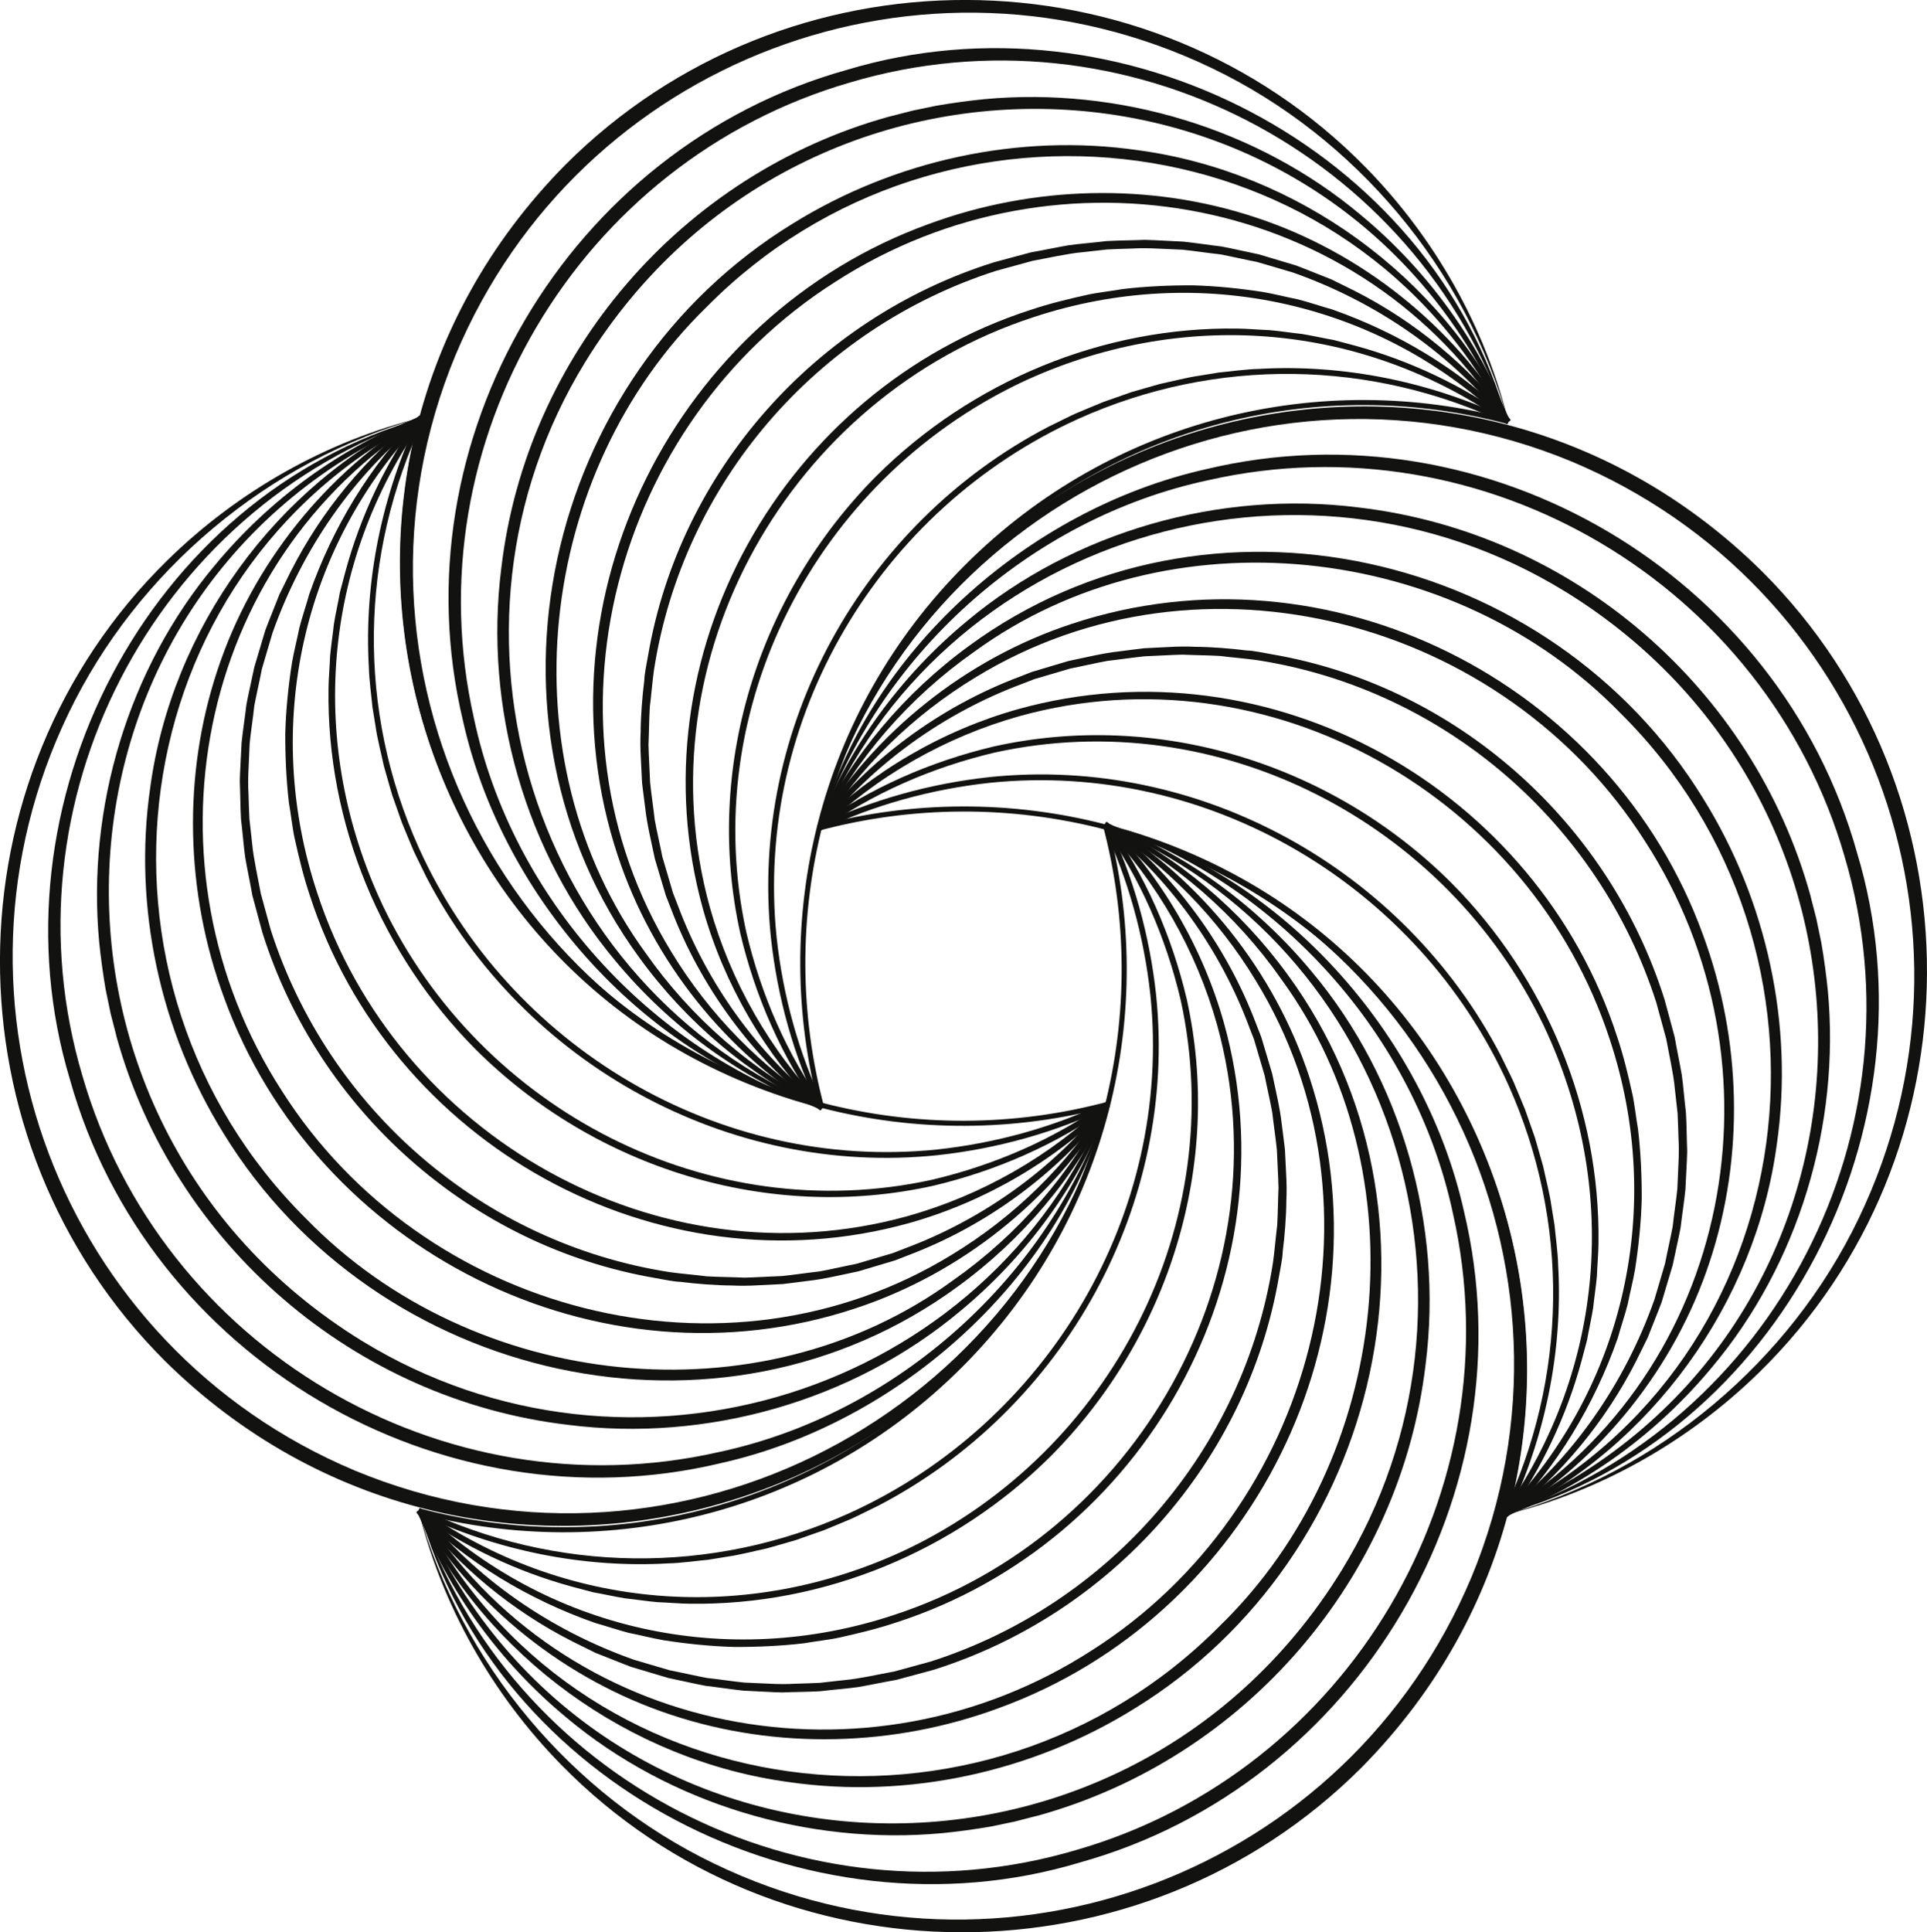 <?xml version="1.0" encoding="UTF-8"?>
<svg id="Layer_2" xmlns="http://www.w3.org/2000/svg" viewBox="0 0 379.59 380.56">
  <g id="Layer_1-2" data-name="Layer_1">
    <g>
      <path d="M218.26,217.47c-21.54,83.36-124.77,110.86-185.78,50.55-43.43-43.36-43.38-114.73.54-157.72,13.86-13.56,31.27-23.45,50.01-28.06-30.09,8.4-56.02,30.14-69.54,58.27-27.39,56.84-1.77,124.64,56.4,149.11,60.97,25.31,130.44-8.7,148.37-72.14h0Z" style="fill: #121210;"/>
      <path d="M83.08,82.38C29.9,100.36.28,158.18,16.23,211.87c15.45,53.52,70.92,86.43,125.29,74.13,35.15-7.47,65.2-34.5,76.6-68.57-9.25,34.43-40.95,62.87-76.12,70.73-55.33,13.24-112.94-20.81-128.23-75.58C-2.49,158.64,29.02,97.57,83.08,82.38h0Z" style="fill: #121210;"/>
      <path d="M83.14,82.5C5.67,115.52.51,220.53,71.31,264.09c52.58,32.26,123,10.77,146.69-46.72,0,0,.53.21.53.21-6.02,15.76-16.34,29.84-29.37,40.63-21.16,17.72-49.9,25.88-77.26,22.41-42.16-4.95-77.61-35.53-88.93-76.39-.2-.92-.97-3.71-1.18-4.63-.24-1.1-.73-3.58-.97-4.68-.53-3.06-.98-6.36-1.29-9.47-2.45-26.4,5.72-53.75,22.77-74.09,10.79-13.03,24.87-23.35,40.63-29.37l.21.53h0Z" style="fill: #121210;"/>
      <path d="M83.2,82.59c-59.95,30.36-69.83,110.96-22.81,157.52,32.77,33.68,89.07,40,127.37,12.03,12.67-8.9,23.19-20.93,30.15-34.84l.7.34c-6.79,14.14-17.23,26.5-29.95,35.75-46.91,34.37-114.54,18.84-144.6-30.14-12.5-20.11-17.86-44.58-14.48-68.04,4.2-31.29,24.76-59.76,53.27-73.32,0,0,.34.7.34.7h0Z" style="fill: #121210;"/>
      <path d="M83.28,82.64c-45.06,28.11-56.19,88.23-27.74,132.23,27.72,43.66,87.28,59.61,131.91,32.27,12.25-7.43,22.83-17.7,30.42-29.91l.8.49c-11.28,18.66-29.43,33.13-50.17,39.96-50.59,16.78-106.37-11.45-124.39-61.28-7.57-20.54-8.19-43.59-1.28-64.4,6.83-20.74,21.3-38.88,39.96-50.17,0,0,.49.8.49.8h0Z" style="fill: #121210;"/>
      <path d="M83.35,82.65c-13.71,10.73-23.88,25.64-29.66,41.98-.44,1.39-1.65,5.65-2.1,7.13-.35,1.86-1.18,5.51-1.5,7.28-.25,2.43-.67,4.97-.91,7.38,0,0-.22,4.95-.22,4.95-.08,1.39-.11,3.53-.01,4.95.06,1.65.09,3.3.18,4.95,0,0,.55,4.92.55,4.92.23,2.76,1.19,6.99,1.69,9.76.43,1.67,1.55,5.58,1.96,7.17,11.33,35.35,41.79,61.68,78.51,67.41,1.82.28,5.55.59,7.38.84,2.4.14,5.01.15,7.43.26,1.9-.03,5.54-.26,7.43-.32,2.4-.24,4.97-.64,7.38-.91,1.91-.34,5.4-1.14,7.28-1.5,1.34-.42,5.78-1.68,7.13-2.1,0,0,2.31-.9,2.31-.9,15.47-5.76,29.45-15.76,39.67-28.76,0,0,.83.64.83.64-10.22,13.25-24.3,23.64-39.98,29.52,0,0-2.35.92-2.35.92-1.41.45-5.74,1.69-7.24,2.16-2.93.61-6.97,1.58-9.9,1.88-1.67.21-3.33.44-5,.63,0,0-5.03.25-5.03.25-1.41.09-3.59.12-5.04.03-2.87,0-7.15-.33-10.05-.71-1.41-.03-3.57-.51-4.98-.75-36.32-6.22-66.42-33-77.43-68.08-.47-1.63-1.5-5.64-1.97-7.3-.25-1.52-1.15-5.93-1.4-7.43-.28-1.85-.58-5.65-.83-7.51-.14-2.45-.14-5.1-.24-7.56.03-1.92.28-5.64.35-7.55.25-2.44.67-5.06.95-7.5.35-1.93,1.18-5.49,1.56-7.4.43-1.36,1.73-5.87,2.16-7.24.63-1.71,2.12-5.34,2.77-7.04,0,0,2.23-4.52,2.23-4.52,6.07-11.97,14.84-22.57,25.44-30.77l.64.83h0Z" style="fill: #121210;"/>
      <path d="M83.43,82.63c-24.05,24.88-31.8,60.45-20.95,93.19,15.63,47.94,67.18,77.24,116.17,63.73,14.64-4.09,28.33-11.87,39.24-22.48,0,0,.78.79.78.79-10.97,10.82-24.79,18.87-39.64,23.04-49.8,13.83-102.27-15.73-118.02-64.61-1.2-3.55-2.17-7.57-2.97-11.2-.39-1.69-.79-5.16-1.11-6.87-.53-4.44-.76-9.39-.73-13.88.12-4.51.62-9.37,1.32-13.84.39-2.23,1-4.58,1.44-6.81.45-1.82,1.48-4.9,1.96-6.67,4.6-13.1,11.92-25.32,21.72-35.19,0,0,.79.78.79.78h0Z" style="fill: #121210;"/>
      <path d="M83.49,82.56c-20.19,28.52-22.92,64.36-8.06,95.85,19.31,40.29,64.21,63.57,108.16,53.94,12.27-2.89,24.09-7.99,34.35-15.35,0,0,.65.91.65.91-10.38,7.47-22.32,12.67-34.74,15.62-32.48,7.22-66.61-3.42-90.1-26.8-18.67-18.76-29.42-44.58-29.04-71.08,0-1.73.26-4.69.31-6.38.18-2.07.53-4.27.75-6.35.27-1.75.9-4.58,1.19-6.28,0,0,1.09-4.12,1.09-4.12,2.98-10.96,7.93-21.37,14.53-30.62,0,0,.91.65.91.65h0Z" style="fill: #121210;"/>
      <path d="M83.52,82.47c-12.79,26.81-13.2,57.44-1.01,84.53,17.74,39.22,59.08,63.8,102.07,59.39,11.56-1.25,22.96-4.38,33.45-9.41,0,0,.47.98.47.98-10.6,5.09-22.12,8.28-33.81,9.55-41.3,4.31-81.58-18.01-100.68-54.73-.53-1.15-2.07-4.15-2.57-5.29-.54-1.23-1.73-4.18-2.26-5.43-.36-1.1-1.59-4.46-1.95-5.55-.41-1.32-1.22-4.33-1.62-5.66-.44-2.09-1.33-5.56-1.61-7.68,0,0-.63-3.87-.63-3.87-.2-2.15-.68-5.65-.71-7.81-.99-16.96,2.59-34.15,9.9-49.48,0,0,.98.47.98.47h0Z" style="fill: #121210;"/>
      <path d="M83.03,82.24c-9.84,36.83-.31,77.75,28.58,106.65,28.9,28.9,69.83,38.43,106.65,28.59" style="fill: none; stroke: #121210; stroke-miterlimit: 10;"/>
    </g>
    <g>
      <path d="M161.9,218.26c-83.36-21.54-110.86-124.77-50.55-185.78,43.36-43.43,114.73-43.38,157.72.54,13.56,13.86,23.45,31.27,28.06,50.01-8.4-30.09-30.14-56.02-58.27-69.54-56.84-27.39-124.64-1.77-149.11,56.4-25.31,60.97,8.7,130.44,72.14,148.37h0Z" style="fill: #121210;"/>
      <path d="M296.98,83.08C279.01,29.9,221.19.28,167.5,16.23c-53.52,15.45-86.43,70.92-74.13,125.29,7.47,35.15,34.5,65.2,68.57,76.6-34.43-9.25-62.87-40.95-70.73-76.12-13.24-55.33,20.81-112.94,75.58-128.23,53.93-16.27,115.01,15.25,130.19,69.3h0Z" style="fill: #121210;"/>
      <path d="M296.87,83.14C263.84,5.67,158.84.52,115.28,71.31c-32.26,52.58-10.77,123,46.72,146.69,0,0-.21.53-.21.53-15.76-6.02-29.84-16.34-40.63-29.37-17.72-21.16-25.88-49.9-22.41-77.26,4.95-42.16,35.53-77.61,76.39-88.93.92-.2,3.71-.97,4.63-1.18,1.1-.24,3.58-.73,4.68-.97,3.06-.53,6.36-.98,9.47-1.29,26.4-2.45,53.75,5.72,74.09,22.77,13.03,10.79,23.35,24.87,29.37,40.63,0,0-.53.21-.53.21h0Z" style="fill: #121210;"/>
      <path d="M296.78,83.2c-30.36-59.95-110.96-69.83-157.52-22.81-33.68,32.77-40,89.07-12.03,127.37,8.9,12.67,20.93,23.19,34.84,30.15l-.34.7c-14.14-6.79-26.5-17.23-35.75-29.95-34.37-46.91-18.84-114.54,30.14-144.6,20.11-12.5,44.58-17.86,68.04-14.48,31.29,4.2,59.76,24.76,73.32,53.27,0,0-.7.34-.7.34h0Z" style="fill: #121210;"/>
      <path d="M296.73,83.28c-28.11-45.06-88.23-56.19-132.23-27.74-43.66,27.72-59.61,87.28-32.27,131.91,7.43,12.25,17.7,22.83,29.91,30.42,0,0-.49.8-.49.8-18.66-11.28-33.13-29.43-39.96-50.17-16.78-50.59,11.45-106.37,61.28-124.39,20.54-7.57,43.59-8.19,64.4-1.28,20.74,6.83,38.88,21.3,50.17,39.96,0,0-.8.49-.8.49h0Z" style="fill: #121210;"/>
      <path d="M296.72,83.35c-10.73-13.71-25.64-23.88-41.98-29.66-1.39-.44-5.65-1.65-7.13-2.1-1.86-.35-5.51-1.18-7.28-1.5-2.43-.25-4.97-.67-7.38-.91,0,0-4.95-.22-4.95-.22-1.39-.08-3.53-.11-4.95-.01-1.65.06-3.3.09-4.95.18,0,0-4.92.55-4.92.55-2.76.23-6.99,1.19-9.76,1.69-1.67.43-5.58,1.55-7.17,1.96-35.35,11.33-61.68,41.79-67.41,78.51-.28,1.82-.59,5.55-.84,7.38-.14,2.4-.15,5.01-.26,7.43.03,1.9.26,5.54.32,7.43.24,2.4.64,4.97.91,7.38.34,1.91,1.14,5.4,1.5,7.28.42,1.34,1.68,5.78,2.1,7.13,0,0,.9,2.31.9,2.31,5.76,15.47,15.76,29.45,28.76,39.67,0,0-.64.83-.64.83-13.25-10.22-23.64-24.3-29.52-39.98,0,0-.92-2.35-.92-2.35-.45-1.41-1.69-5.74-2.16-7.24-.61-2.93-1.58-6.97-1.88-9.9-.21-1.67-.44-3.33-.63-5l-.25-5.03c-.09-1.41-.12-3.59-.03-5.04,0-2.87.33-7.15.71-10.05.03-1.41.51-3.57.75-4.98,6.22-36.32,33-66.42,68.08-77.43,1.63-.47,5.64-1.5,7.3-1.97,1.52-.25,5.93-1.15,7.43-1.4,1.85-.28,5.65-.58,7.51-.83,2.45-.14,5.1-.14,7.56-.24,1.92.03,5.64.28,7.55.35,2.44.25,5.06.67,7.5.95,1.93.35,5.49,1.18,7.4,1.56,1.36.43,5.87,1.73,7.24,2.16,1.71.63,5.34,2.12,7.04,2.77,0,0,4.52,2.23,4.52,2.23,11.97,6.07,22.57,14.84,30.77,25.44l-.83.64h0Z" style="fill: #121210;"/>
      <path d="M296.74,83.43c-24.88-24.05-60.45-31.8-93.19-20.95-47.94,15.63-77.24,67.18-63.73,116.17,4.09,14.64,11.87,28.33,22.48,39.24,0,0-.79.78-.79.78-10.82-10.97-18.87-24.79-23.04-39.64-13.83-49.8,15.73-102.27,64.61-118.02,3.55-1.2,7.57-2.17,11.2-2.97,1.69-.39,5.16-.79,6.87-1.11,4.44-.53,9.39-.76,13.88-.73,4.51.12,9.37.62,13.84,1.32,2.23.39,4.58,1,6.81,1.44,1.82.45,4.9,1.48,6.67,1.96,13.1,4.6,25.32,11.92,35.19,21.72,0,0-.78.79-.78.79h0Z" style="fill: #121210;"/>
      <path d="M296.8,83.49c-28.52-20.19-64.36-22.92-95.85-8.06-40.29,19.31-63.57,64.21-53.94,108.16,2.89,12.27,7.99,24.09,15.35,34.35,0,0-.91.65-.91.65-7.47-10.38-12.67-22.32-15.62-34.74-7.22-32.48,3.42-66.61,26.8-90.1,18.76-18.67,44.58-29.42,71.08-29.04,1.73,0,4.69.26,6.38.31,2.07.18,4.27.53,6.35.75,1.75.27,4.58.9,6.28,1.19,0,0,4.12,1.09,4.12,1.09,10.96,2.98,21.37,7.93,30.62,14.53l-.65.91h0Z" style="fill: #121210;"/>
      <path d="M296.9,83.52c-26.81-12.79-57.44-13.2-84.53-1.01-39.22,17.74-63.8,59.08-59.39,102.07,1.25,11.56,4.38,22.96,9.41,33.45,0,0-.98.47-.98.47-5.09-10.6-8.28-22.12-9.55-33.81-4.31-41.3,18.01-81.58,54.73-100.68,1.15-.53,4.15-2.07,5.29-2.57,1.23-.54,4.18-1.73,5.43-2.26,1.1-.36,4.46-1.59,5.55-1.95,1.32-.41,4.33-1.22,5.66-1.62,2.09-.44,5.56-1.33,7.68-1.61,0,0,3.87-.63,3.87-.63,2.15-.2,5.65-.68,7.81-.71,16.96-.99,34.15,2.59,49.48,9.9,0,0-.47.98-.47.98h0Z" style="fill: #121210;"/>
      <path d="M297.13,83.03c-36.83-9.84-77.75-.31-106.65,28.58s-38.43,69.83-28.59,106.65" style="fill: none; stroke: #121210; stroke-miterlimit: 10;"/>
    </g>
    <g>
      <path d="M161.32,163.09c21.54-83.36,124.77-110.86,185.78-50.55,43.43,43.36,43.38,114.73-.54,157.72-13.86,13.56-31.27,23.45-50.01,28.06,30.09-8.4,56.02-30.14,69.54-58.27,27.39-56.84,1.77-124.64-56.4-149.11-60.97-25.31-130.44,8.7-148.37,72.14h0Z" style="fill: #121210;"/>
      <path d="M296.51,298.17c53.18-17.97,82.79-75.8,66.85-129.48-15.45-53.52-70.92-86.43-125.29-74.13-35.15,7.47-65.2,34.5-76.6,68.57,9.25-34.43,40.95-62.87,76.12-70.73,55.33-13.24,112.94,20.81,128.23,75.58,16.27,53.93-15.25,115.01-69.3,130.19h0Z" style="fill: #121210;"/>
      <path d="M296.45,298.06c77.47-33.02,82.62-138.03,11.83-181.58-52.58-32.26-123-10.77-146.69,46.72,0,0-.53-.21-.53-.21,6.02-15.76,16.34-29.84,29.37-40.63,21.16-17.72,49.9-25.88,77.26-22.41,42.16,4.95,77.61,35.53,88.93,76.39.2.92.97,3.71,1.18,4.63.24,1.1.73,3.58.97,4.68.53,3.06.98,6.36,1.29,9.47,2.45,26.4-5.72,53.75-22.77,74.09-10.79,13.03-24.87,23.35-40.63,29.37,0,0-.21-.53-.21-.53h0Z" style="fill: #121210;"/>
      <path d="M296.39,297.97c59.95-30.36,69.83-110.96,22.81-157.52-32.77-33.68-89.07-40-127.37-12.03-12.67,8.9-23.19,20.93-30.15,34.84,0,0-.7-.34-.7-.34,6.79-14.14,17.23-26.5,29.95-35.75,46.91-34.37,114.54-18.84,144.6,30.14,12.5,20.11,17.86,44.58,14.48,68.04-4.2,31.29-24.76,59.76-53.27,73.32,0,0-.34-.7-.34-.7h0Z" style="fill: #121210;"/>
      <path d="M296.31,297.92c45.06-28.11,56.19-88.23,27.74-132.23-27.72-43.66-87.28-59.61-131.91-32.27-12.25,7.43-22.83,17.7-30.42,29.91,0,0-.8-.49-.8-.49,11.28-18.66,29.43-33.13,50.17-39.96,50.59-16.78,106.37,11.45,124.39,61.28,7.57,20.54,8.19,43.59,1.28,64.4-6.83,20.74-21.3,38.88-39.96,50.17,0,0-.49-.8-.49-.8h0Z" style="fill: #121210;"/>
      <path d="M296.24,297.91c13.71-10.73,23.88-25.64,29.66-41.98.44-1.39,1.65-5.65,2.1-7.13.35-1.86,1.18-5.51,1.5-7.28.25-2.43.67-4.97.91-7.38,0,0,.22-4.95.22-4.95.08-1.39.11-3.53.01-4.95-.06-1.65-.09-3.3-.18-4.95,0,0-.55-4.92-.55-4.92-.23-2.76-1.19-6.99-1.69-9.76-.43-1.67-1.55-5.58-1.96-7.17-11.33-35.35-41.79-61.68-78.51-67.41-1.82-.28-5.55-.59-7.38-.84-2.4-.14-5.01-.15-7.43-.26-1.9.03-5.54.26-7.43.32-2.4.24-4.97.64-7.38.91-1.91.34-5.4,1.14-7.28,1.5-1.34.42-5.78,1.68-7.13,2.1,0,0-2.31.9-2.31.9-15.47,5.76-29.45,15.76-39.67,28.76,0,0-.83-.64-.83-.64,10.22-13.25,24.3-23.64,39.98-29.52,0,0,2.35-.92,2.35-.92,1.41-.45,5.74-1.69,7.24-2.16,2.93-.61,6.97-1.58,9.9-1.88,1.67-.21,3.33-.44,5-.63l5.03-.25c1.41-.09,3.59-.12,5.04-.03,2.87,0,7.15.33,10.05.71,1.41.03,3.57.51,4.98.75,36.32,6.22,66.42,33,77.43,68.08.47,1.63,1.5,5.64,1.97,7.3.25,1.52,1.15,5.93,1.4,7.43.28,1.85.58,5.65.83,7.51.14,2.45.14,5.1.24,7.56-.03,1.92-.28,5.64-.35,7.55-.25,2.44-.67,5.06-.95,7.5-.35,1.93-1.18,5.49-1.56,7.4-.43,1.36-1.73,5.87-2.16,7.24-.63,1.71-2.12,5.34-2.77,7.04,0,0-2.23,4.52-2.23,4.52-6.07,11.97-14.84,22.57-25.44,30.77,0,0-.64-.83-.64-.83h0Z" style="fill: #121210;"/>
      <path d="M296.16,297.93c24.05-24.88,31.8-60.45,20.95-93.19-15.63-47.94-67.18-77.24-116.17-63.73-14.64,4.09-28.33,11.87-39.24,22.48,0,0-.78-.79-.78-.79,10.97-10.82,24.79-18.87,39.64-23.04,49.8-13.83,102.27,15.73,118.02,64.61,1.2,3.55,2.17,7.57,2.97,11.2.39,1.69.79,5.16,1.11,6.87.53,4.44.76,9.39.73,13.88-.12,4.51-.62,9.37-1.32,13.84-.39,2.23-1,4.58-1.44,6.81-.45,1.82-1.48,4.9-1.96,6.67-4.6,13.1-11.92,25.32-21.72,35.19,0,0-.79-.78-.79-.78h0Z" style="fill: #121210;"/>
      <path d="M296.1,297.99c20.19-28.52,22.92-64.36,8.06-95.85-19.31-40.29-64.21-63.57-108.16-53.94-12.27,2.89-24.09,7.99-34.35,15.35,0,0-.65-.91-.65-.91,10.38-7.47,22.32-12.67,34.74-15.62,32.48-7.22,66.61,3.42,90.1,26.8,18.67,18.76,29.42,44.58,29.04,71.08,0,1.73-.26,4.69-.31,6.38-.18,2.07-.53,4.27-.75,6.35-.27,1.75-.9,4.58-1.19,6.28,0,0-1.09,4.12-1.09,4.12-2.98,10.96-7.93,21.37-14.53,30.62l-.91-.65h0Z" style="fill: #121210;"/>
      <path d="M296.07,298.09c12.79-26.81,13.2-57.44,1.01-84.53-17.74-39.22-59.08-63.8-102.07-59.39-11.56,1.25-22.96,4.38-33.45,9.41,0,0-.47-.98-.47-.98,10.6-5.09,22.12-8.28,33.81-9.55,41.3-4.31,81.58,18.01,100.68,54.73.53,1.15,2.07,4.15,2.57,5.29.54,1.23,1.73,4.18,2.26,5.43.36,1.1,1.59,4.46,1.95,5.55.41,1.32,1.22,4.33,1.62,5.66.44,2.09,1.33,5.56,1.61,7.68,0,0,.63,3.87.63,3.87.2,2.15.68,5.65.71,7.81.99,16.96-2.59,34.15-9.9,49.48,0,0-.98-.47-.98-.47h0Z" style="fill: #121210;"/>
      <path d="M296.56,298.32c9.84-36.83.31-77.75-28.58-106.65-28.9-28.9-69.83-38.43-106.65-28.59" style="fill: none; stroke: #121210; stroke-miterlimit: 10;"/>
    </g>
    <g>
      <path d="M217.69,162.29c83.36,21.54,110.86,124.77,50.55,185.78-43.36,43.43-114.73,43.38-157.72-.54-13.56-13.86-23.45-31.27-28.06-50.01,8.4,30.09,30.14,56.02,58.27,69.54,56.84,27.39,124.64,1.77,149.11-56.4,25.31-60.97-8.7-130.44-72.14-148.37h0Z" style="fill: #121210;"/>
      <path d="M82.61,297.48c17.97,53.18,75.8,82.79,129.48,66.85,53.52-15.45,86.43-70.92,74.13-125.29-7.47-35.15-34.5-65.2-68.57-76.6,34.43,9.25,62.87,40.95,70.73,76.12,13.24,55.33-20.81,112.94-75.58,128.23-53.93,16.27-115.01-15.25-130.19-69.3h0Z" style="fill: #121210;"/>
      <path d="M82.72,297.42c33.02,77.47,138.03,82.62,181.58,11.83,32.26-52.58,10.77-123-46.72-146.69,0,0,.21-.53.21-.53,15.76,6.02,29.84,16.34,40.63,29.37,17.72,21.16,25.88,49.9,22.41,77.26-4.95,42.16-35.53,77.61-76.39,88.93-.92.2-3.71.97-4.63,1.18-1.1.24-3.58.73-4.68.97-3.06.53-6.36.98-9.47,1.29-26.4,2.45-53.75-5.72-74.09-22.77-13.03-10.79-23.35-24.87-29.37-40.63l.53-.21h0Z" style="fill: #121210;"/>
      <path d="M82.81,297.36c30.36,59.95,110.96,69.83,157.52,22.81,33.68-32.77,40-89.07,12.03-127.37-8.9-12.67-20.93-23.19-34.84-30.15,0,0,.34-.7.34-.7,14.14,6.79,26.5,17.23,35.75,29.95,34.37,46.91,18.84,114.54-30.14,144.6-20.11,12.5-44.58,17.86-68.04,14.48-31.29-4.2-59.76-24.76-73.32-53.27,0,0,.7-.34.7-.34h0Z" style="fill: #121210;"/>
      <path d="M82.86,297.28c28.11,45.06,88.23,56.19,132.23,27.74,43.66-27.72,59.61-87.28,32.27-131.91-7.43-12.25-17.7-22.83-29.91-30.42,0,0,.49-.8.49-.8,18.66,11.28,33.13,29.43,39.96,50.17,16.78,50.59-11.45,106.37-61.28,124.39-20.54,7.57-43.59,8.19-64.4,1.28-20.74-6.83-38.88-21.3-50.17-39.96,0,0,.8-.49.8-.49h0Z" style="fill: #121210;"/>
      <path d="M82.87,297.21c10.73,13.71,25.64,23.88,41.98,29.66,1.39.44,5.65,1.65,7.13,2.1,1.86.35,5.51,1.18,7.28,1.5,2.43.25,4.97.67,7.38.91,0,0,4.95.22,4.95.22,1.39.08,3.53.11,4.95.01,1.65-.06,3.3-.09,4.95-.18l4.92-.55c2.76-.23,6.99-1.19,9.76-1.69,1.67-.43,5.58-1.55,7.17-1.96,35.35-11.33,61.68-41.79,67.41-78.51.28-1.82.59-5.55.84-7.38.14-2.4.15-5.01.26-7.43-.03-1.9-.26-5.54-.32-7.43-.24-2.4-.64-4.97-.91-7.38-.34-1.91-1.14-5.4-1.5-7.28-.42-1.33-1.68-5.78-2.1-7.13,0,0-.9-2.31-.9-2.31-5.76-15.47-15.76-29.45-28.76-39.67,0,0,.64-.83.64-.83,13.25,10.22,23.64,24.3,29.52,39.98,0,0,.92,2.35.92,2.35.45,1.41,1.69,5.74,2.16,7.24.61,2.93,1.58,6.97,1.88,9.9.21,1.67.44,3.33.63,5l.25,5.03c.09,1.41.12,3.59.03,5.04,0,2.87-.33,7.15-.71,10.05-.03,1.41-.51,3.57-.75,4.98-6.22,36.32-33,66.42-68.08,77.43-1.63.47-5.64,1.5-7.3,1.97-1.52.25-5.93,1.15-7.43,1.4-1.85.28-5.65.58-7.51.83-2.45.14-5.1.14-7.56.24-1.92-.03-5.64-.28-7.55-.35-2.44-.25-5.06-.67-7.5-.95-1.93-.35-5.49-1.18-7.4-1.56-1.36-.43-5.87-1.73-7.24-2.16-1.71-.63-5.34-2.12-7.04-2.77,0,0-4.52-2.23-4.52-2.23-11.97-6.07-22.57-14.84-30.77-25.44l.83-.64h0Z" style="fill: #121210;"/>
      <path d="M82.85,297.13c24.88,24.05,60.45,31.8,93.19,20.95,47.94-15.63,77.24-67.18,63.73-116.17-4.09-14.64-11.87-28.33-22.48-39.24,0,0,.79-.78.79-.78,10.82,10.97,18.87,24.79,23.04,39.64,13.83,49.8-15.73,102.27-64.61,118.02-3.55,1.2-7.57,2.17-11.2,2.97-1.69.39-5.16.79-6.87,1.11-4.44.53-9.39.76-13.88.73-4.51-.12-9.37-.62-13.84-1.32-2.23-.39-4.58-1-6.81-1.44-1.82-.45-4.9-1.48-6.67-1.96-13.1-4.6-25.32-11.92-35.19-21.72,0,0,.78-.79.78-.79h0Z" style="fill: #121210;"/>
      <path d="M82.79,297.07c28.52,20.19,64.36,22.92,95.85,8.06,40.29-19.31,63.57-64.21,53.94-108.16-2.89-12.27-7.99-24.09-15.35-34.35,0,0,.91-.65.91-.65,7.47,10.38,12.67,22.32,15.62,34.74,7.22,32.48-3.42,66.61-26.8,90.1-18.76,18.67-44.58,29.42-71.08,29.04-1.73,0-4.69-.26-6.38-.31-2.07-.18-4.27-.53-6.35-.75-1.75-.27-4.58-.9-6.28-1.19,0,0-4.12-1.09-4.12-1.09-10.96-2.98-21.37-7.93-30.62-14.53,0,0,.65-.91.65-.91h0Z" style="fill: #121210;"/>
      <path d="M82.69,297.04c26.81,12.79,57.44,13.2,84.53,1.01,39.22-17.74,63.8-59.08,59.39-102.07-1.25-11.56-4.38-22.96-9.41-33.45,0,0,.98-.47.98-.47,5.09,10.6,8.28,22.12,9.55,33.81,4.31,41.3-18.01,81.58-54.73,100.68-1.15.53-4.15,2.07-5.29,2.57-1.23.54-4.18,1.73-5.43,2.26-1.1.36-4.46,1.59-5.55,1.95-1.32.41-4.33,1.22-5.66,1.62-2.09.44-5.56,1.33-7.68,1.61,0,0-3.87.63-3.87.63-2.15.2-5.65.68-7.81.71-16.96.99-34.15-2.59-49.48-9.9,0,0,.47-.98.47-.98h0Z" style="fill: #121210;"/>
      <path d="M82.46,297.53c36.83,9.84,77.75.31,106.65-28.58s38.43-69.83,28.59-106.65" style="fill: none; stroke: #121210; stroke-miterlimit: 10;"/>
    </g>
  </g>
</svg>